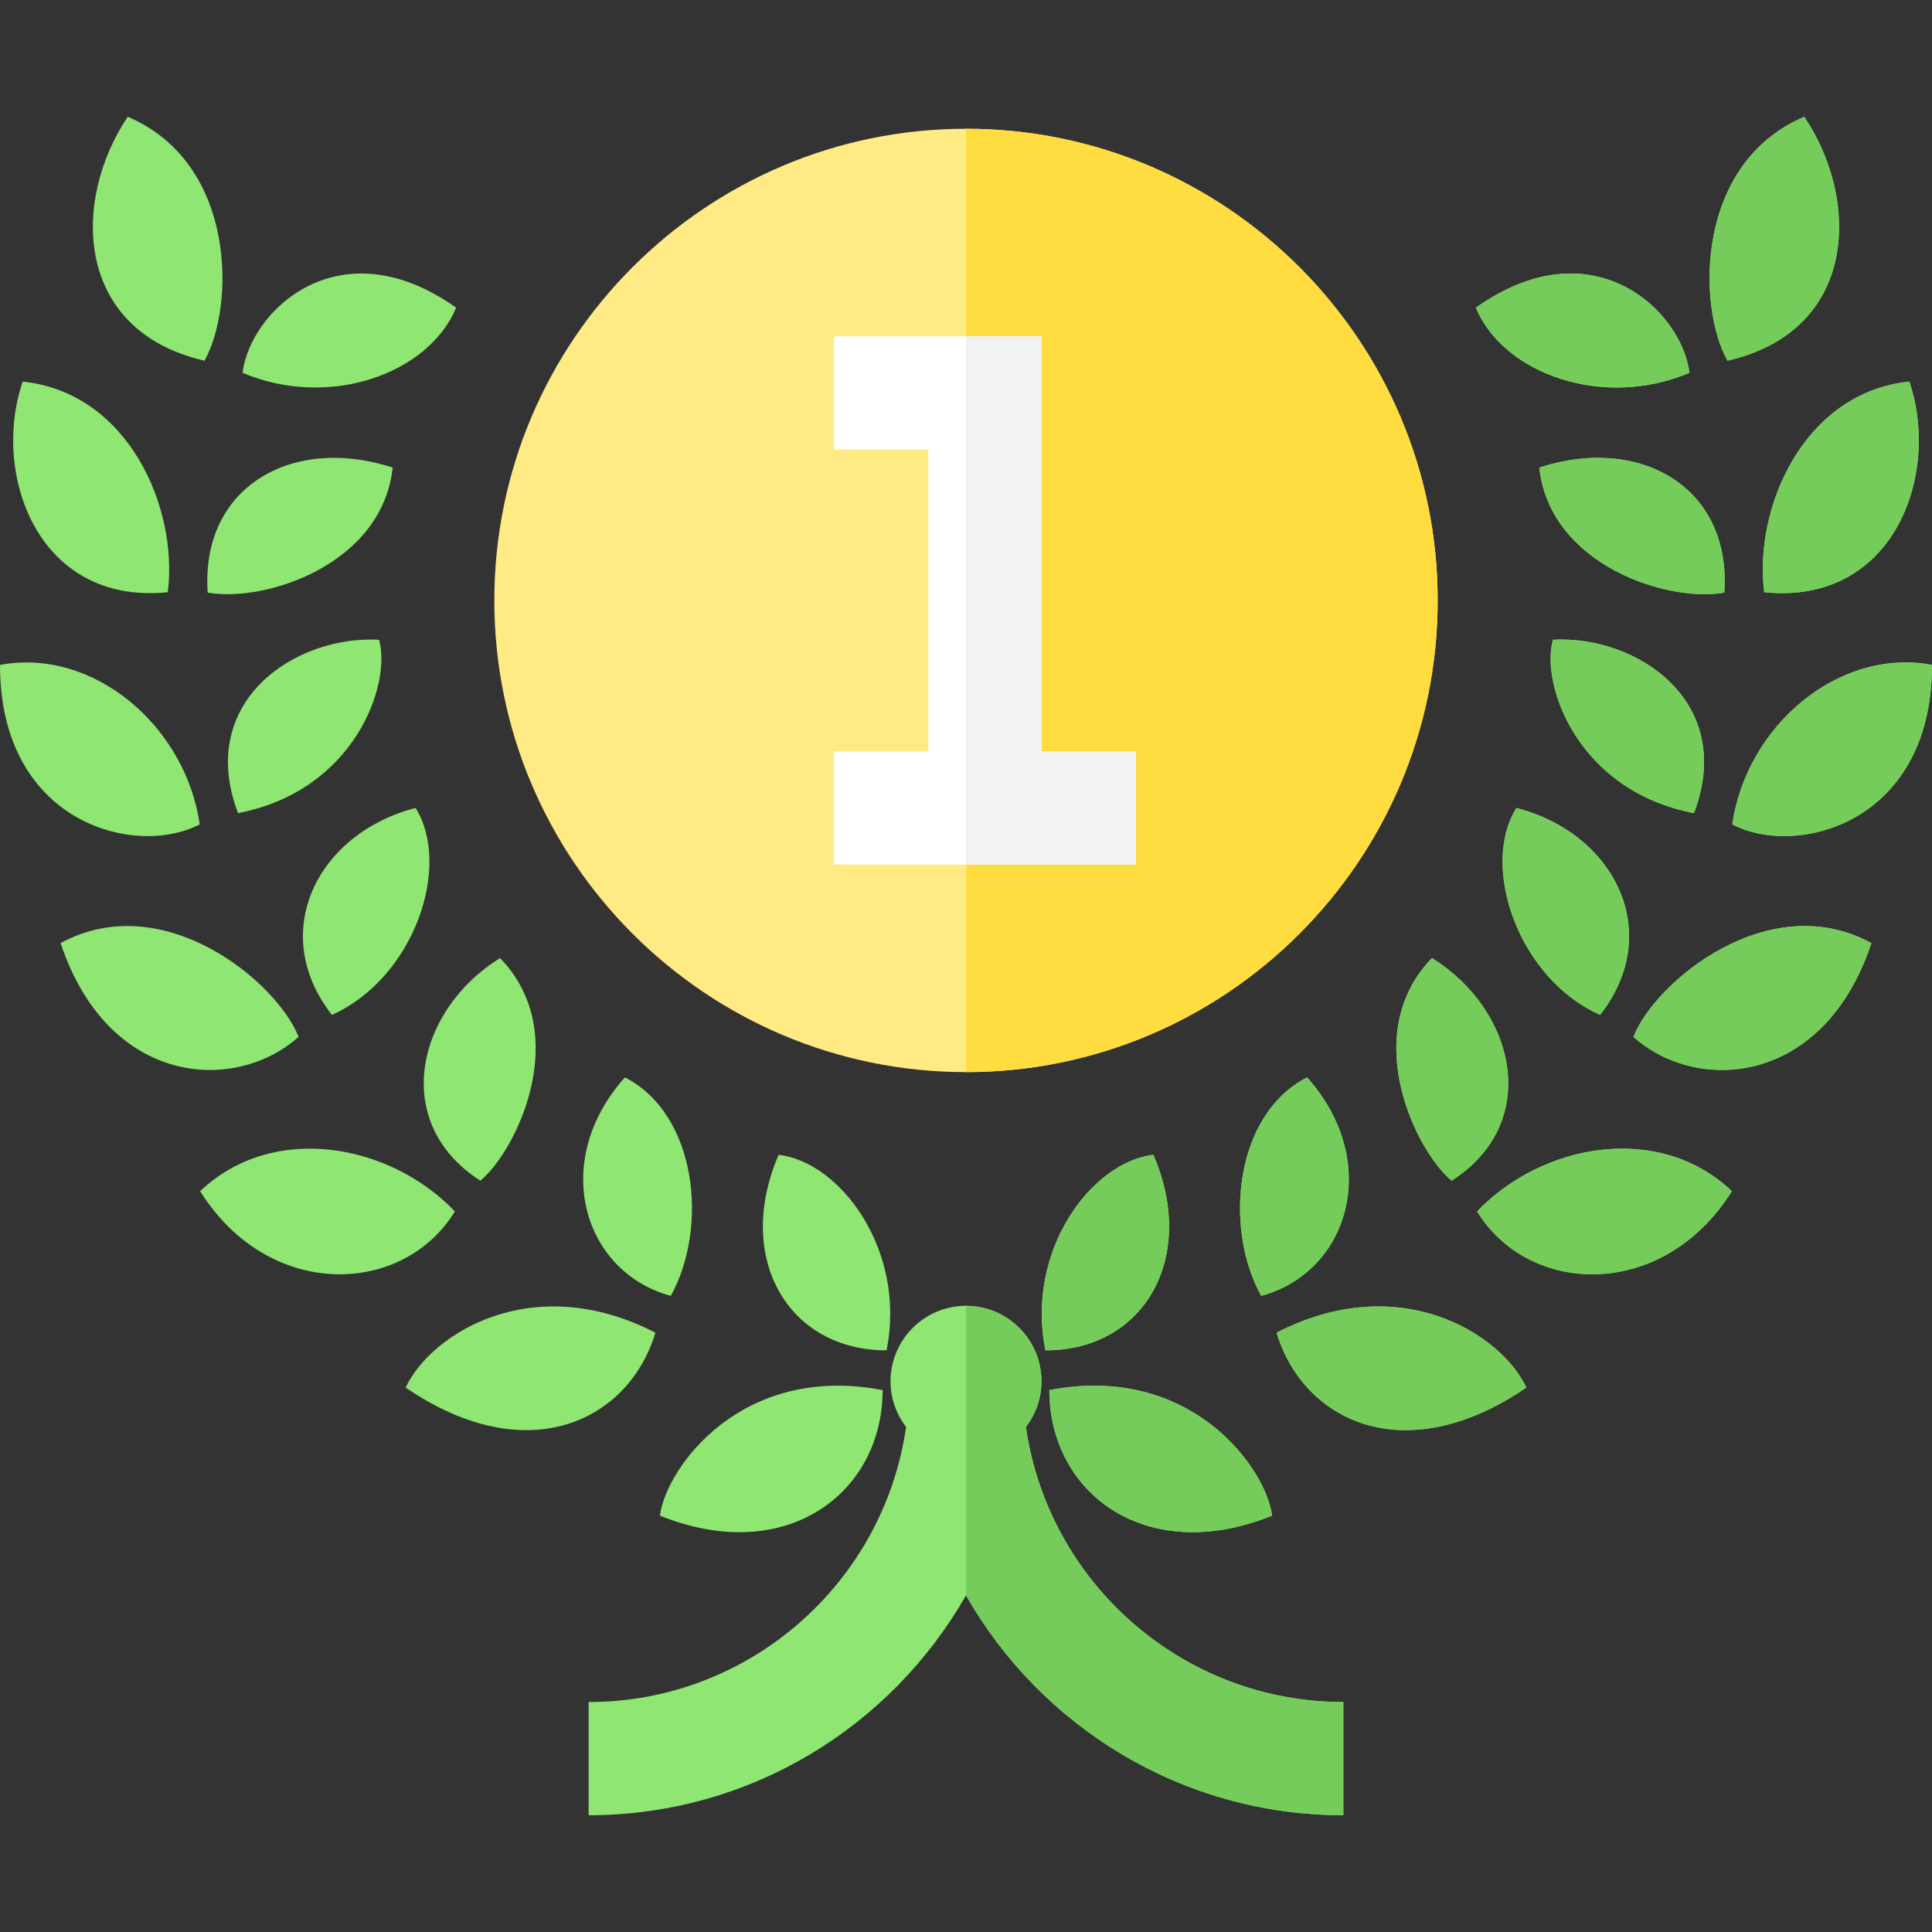 <?xml version="1.0" encoding="iso-8859-1"?>
<!-- Generator: Adobe Illustrator 19.0.0, SVG Export Plug-In . SVG Version: 6.00 Build 0)  -->
<svg version="1.1" id="Capa_1" xmlns="http://www.w3.org/2000/svg" xmlns:xlink="http://www.w3.org/1999/xlink" x="0px" y="0px"
	 viewBox="0 0 512 512" style="enable-background:new 0 0 512 512;" xml:space="preserve">
<rect x="0" y="0" width="512" height="512" fill="#333333" stroke="none"/>
<path style="fill:#FFEA84;" d="M256,284.123c-68.925,0-125-56.075-125-125s56.075-125,125-125s125,56.075,125,125
	S324.925,284.123,256,284.123z"/>
<path style="fill:#FFDC40;" d="M256,34.124v250c68.925,0,125-56.075,125-125S324.925,34.124,256,34.124z"/>
<polygon style="fill:#FFFFFF;" points="276,199.124 276,89.123 221,89.123 221,119.123 246,119.123 246,199.124 221,199.124 
	221,229.124 301,229.124 301,199.124 "/>
<g>
	<path style="fill:#8FE673;" d="M271.877,378.167c2.574-3.366,4.123-7.557,4.123-12.113c0-11.028-8.972-20-20-20s-20,8.972-20,20
		c0,4.556,1.548,8.747,4.123,12.113c-5.899,41.15-41.367,72.887-84.123,72.887v30c42.793,0,80.197-23.497,100-58.265
		c19.803,34.768,57.207,58.265,100,58.265v-30C313.244,451.055,277.776,419.318,271.877,378.167z"/>
	<path style="fill:#8FE673;" d="M305.655,306.042c-16.44,1.888-33.94,25.45-28.6,51.819
		C303.402,357.861,317.339,333.055,305.655,306.042z"/>
	<path style="fill:#8FE673;" d="M278.089,368.389c0,27.165,25.438,46.79,59.022,33.278
		C335.527,389.055,315.527,361.18,278.089,368.389z"/>
	<path style="fill:#8FE673;" d="M346.4,285.517c-19.29,9.871-22.123,39.954-12.17,57.901
		C357.455,337.138,366.36,307.888,346.4,285.517z"/>
	<path style="fill:#8FE673;" d="M338.31,353.179c6.967,23.209,33.717,36.709,66.19,14.545
		C397.86,353.471,370.86,336.388,338.31,353.179z"/>
	<path style="fill:#8FE673;" d="M379.476,253.902c-19.511,20.153-4.199,51.216,5.222,58.995
		C408.652,297.555,401.694,267.638,379.476,253.902z"/>
	<path style="fill:#8FE673;" d="M391.452,321.039c13.658,22.379,49.241,23.765,67.509-5.365
		C439.527,297.221,408.527,303.138,391.452,321.039z"/>
	<path style="fill:#8FE673;" d="M401.858,214.118c-9.665,15.521,0.502,45.188,22.192,54.834
		C441.194,246.971,427.777,220.805,401.858,214.118z"/>
	<path style="fill:#8FE673;" d="M432.88,274.779c16.73,15.026,50.397,13.192,63.059-24.848
		C468.777,235.139,438.61,260.138,432.88,274.779z"/>
	<path style="fill:#8FE673;" d="M411.554,169.545c-3.36,11.677,6.39,40.01,37.372,45.939
		C460.11,185.971,433.86,168.305,411.554,169.545z"/>
	<path style="fill:#8FE673;" d="M459.077,218.465c16.95,8.924,52.94-0.242,52.923-42.261
		C487.194,171.555,462.777,192.484,459.077,218.465z"/>
	<path style="fill:#8FE673;" d="M407.934,123.918c2.781,25.762,33.906,35.824,49.022,33.126
		C458.902,129.158,434.652,115.18,407.934,123.918z"/>
	<path style="fill:#8FE673;" d="M467.535,156.937c34.408,3.536,46.825-31.298,38.45-55.813
		C477.902,104.055,464.714,134.68,467.535,156.937z"/>
	<path style="fill:#8FE673;" d="M391.116,81.541c7.411,17.764,34.036,26.889,56.604,17.247
		C445.652,82.18,421.902,59.681,391.116,81.541z"/>
	<path style="fill:#8FE673;" d="M457.806,95.595c34.596-8.005,35.221-42.541,20.338-64.65
		C449.152,43.306,449.777,81.305,457.806,95.595z"/>
	<path style="fill:#8FE673;" d="M206.345,306.042c16.44,1.888,33.94,25.45,28.6,51.819
		C208.598,357.861,194.661,333.055,206.345,306.042z"/>
	<path style="fill:#8FE673;" d="M233.911,368.389c0,27.165-25.438,46.79-59.022,33.278
		C176.473,389.055,196.473,361.18,233.911,368.389z"/>
	<path style="fill:#8FE673;" d="M165.6,285.517c19.29,9.871,22.123,39.954,12.17,57.901
		C154.545,337.138,145.64,307.888,165.6,285.517z"/>
	<path style="fill:#8FE673;" d="M173.69,353.179c-6.967,23.209-33.717,36.709-66.19,14.545
		C114.14,353.471,141.14,336.388,173.69,353.179z"/>
	<path style="fill:#8FE673;" d="M132.524,253.902c19.511,20.153,4.199,51.216-5.222,58.995
		C103.348,297.555,110.306,267.638,132.524,253.902z"/>
	<path style="fill:#8FE673;" d="M120.548,321.039c-13.658,22.379-49.241,23.765-67.509-5.365
		C72.473,297.221,103.473,303.138,120.548,321.039z"/>
	<path style="fill:#8FE673;" d="M110.142,214.118c9.665,15.521-0.502,45.188-22.192,54.834
		C70.806,246.971,84.223,220.805,110.142,214.118z"/>
	<path style="fill:#8FE673;" d="M79.12,274.779c-16.73,15.026-50.397,13.192-63.059-24.848
		C43.223,235.139,73.39,260.138,79.12,274.779z"/>
	<path style="fill:#8FE673;" d="M100.446,169.545c3.36,11.677-6.39,40.01-37.372,45.939
		C51.89,185.971,78.14,168.305,100.446,169.545z"/>
	<path style="fill:#8FE673;" d="M52.923,218.465c-16.95,8.924-52.94-0.242-52.923-42.261
		C24.806,171.555,49.223,192.484,52.923,218.465z"/>
	<path style="fill:#8FE673;" d="M104.066,123.918c-2.781,25.762-33.906,35.824-49.022,33.126
		C53.098,129.158,77.348,115.18,104.066,123.918z"/>
	<path style="fill:#8FE673;" d="M44.465,156.937c-34.408,3.536-46.825-31.298-38.45-55.813
		C34.098,104.055,47.286,134.68,44.465,156.937z"/>
	<path style="fill:#8FE673;" d="M120.884,81.541c-7.411,17.764-34.036,26.889-56.604,17.247
		C66.348,82.18,90.098,59.681,120.884,81.541z"/>
	<path style="fill:#8FE673;" d="M54.194,95.595c-34.596-8.005-35.221-42.541-20.338-64.65
		C62.848,43.306,62.223,81.305,54.194,95.595z"/>
</g>
<g>
	<path style="fill:#76CC5B;" d="M411.554,169.545c-3.36,11.677,6.39,40.01,37.372,45.939
		C460.11,185.971,433.86,168.305,411.554,169.545z"/>
	<path style="fill:#76CC5B;" d="M401.858,214.118c-9.665,15.521,0.502,45.188,22.192,54.834
		C441.194,246.971,427.777,220.805,401.858,214.118z"/>
	<path style="fill:#76CC5B;" d="M459.077,218.465c16.949,8.924,52.94-0.243,52.923-42.261
		C487.194,171.555,462.777,192.484,459.077,218.465z"/>
	<path style="fill:#76CC5B;" d="M447.72,98.788c-2.068-16.608-25.818-39.108-56.604-17.247
		C398.527,99.305,425.152,108.43,447.72,98.788z"/>
	<path style="fill:#76CC5B;" d="M467.535,156.937c34.408,3.535,46.825-31.298,38.45-55.813
		C477.902,104.055,464.714,134.68,467.535,156.937z"/>
	<path style="fill:#76CC5B;" d="M407.934,123.918c2.781,25.762,33.906,35.824,49.022,33.126
		C458.902,129.158,434.652,115.18,407.934,123.918z"/>
	<path style="fill:#76CC5B;" d="M478.144,30.945c-28.992,12.359-28.367,50.359-20.338,64.65
		C492.402,87.59,493.027,53.056,478.144,30.945z"/>
	<path style="fill:#76CC5B;" d="M384.698,312.896c23.954-15.342,16.996-45.258-5.222-58.995
		C359.964,274.055,375.277,305.117,384.698,312.896z"/>
	<path style="fill:#76CC5B;" d="M391.452,321.039c13.658,22.379,49.241,23.765,67.509-5.365
		C439.527,297.221,408.527,303.138,391.452,321.039z"/>
	<path style="fill:#76CC5B;" d="M346.4,285.517c-19.29,9.871-22.123,39.954-12.17,57.901
		C357.455,337.138,366.36,307.888,346.4,285.517z"/>
	<path style="fill:#76CC5B;" d="M432.88,274.779c16.73,15.025,50.397,13.192,63.059-24.848
		C468.777,235.139,438.61,260.138,432.88,274.779z"/>
	<path style="fill:#76CC5B;" d="M338.31,353.18c6.967,23.208,33.717,36.708,66.19,14.545
		C397.86,353.471,370.86,336.388,338.31,353.18z"/>
	<path style="fill:#76CC5B;" d="M271.877,378.167c2.574-3.366,4.123-7.557,4.123-12.113c0-11.028-8.972-20-20-20v76.735
		c19.803,34.768,57.207,58.265,100,58.265v-30C313.244,451.055,277.776,419.318,271.877,378.167z"/>
	<path style="fill:#76CC5B;" d="M278.089,368.391c0,27.165,25.438,46.79,59.022,33.278
		C335.527,389.055,315.527,361.18,278.089,368.391z"/>
	<path style="fill:#76CC5B;" d="M305.655,306.042c-16.44,1.888-33.94,25.45-28.6,51.819
		C303.402,357.861,317.339,333.055,305.655,306.042z"/>
</g>
<polygon style="fill:#F2F2F4;" points="276,199.124 276,89.123 256,89.123 256,229.124 301,229.124 301,199.124 "/>
<g>
</g>
<g>
</g>
<g>
</g>
<g>
</g>
<g>
</g>
<g>
</g>
<g>
</g>
<g>
</g>
<g>
</g>
<g>
</g>
<g>
</g>
<g>
</g>
<g>
</g>
<g>
</g>
<g>
</g>
</svg>
